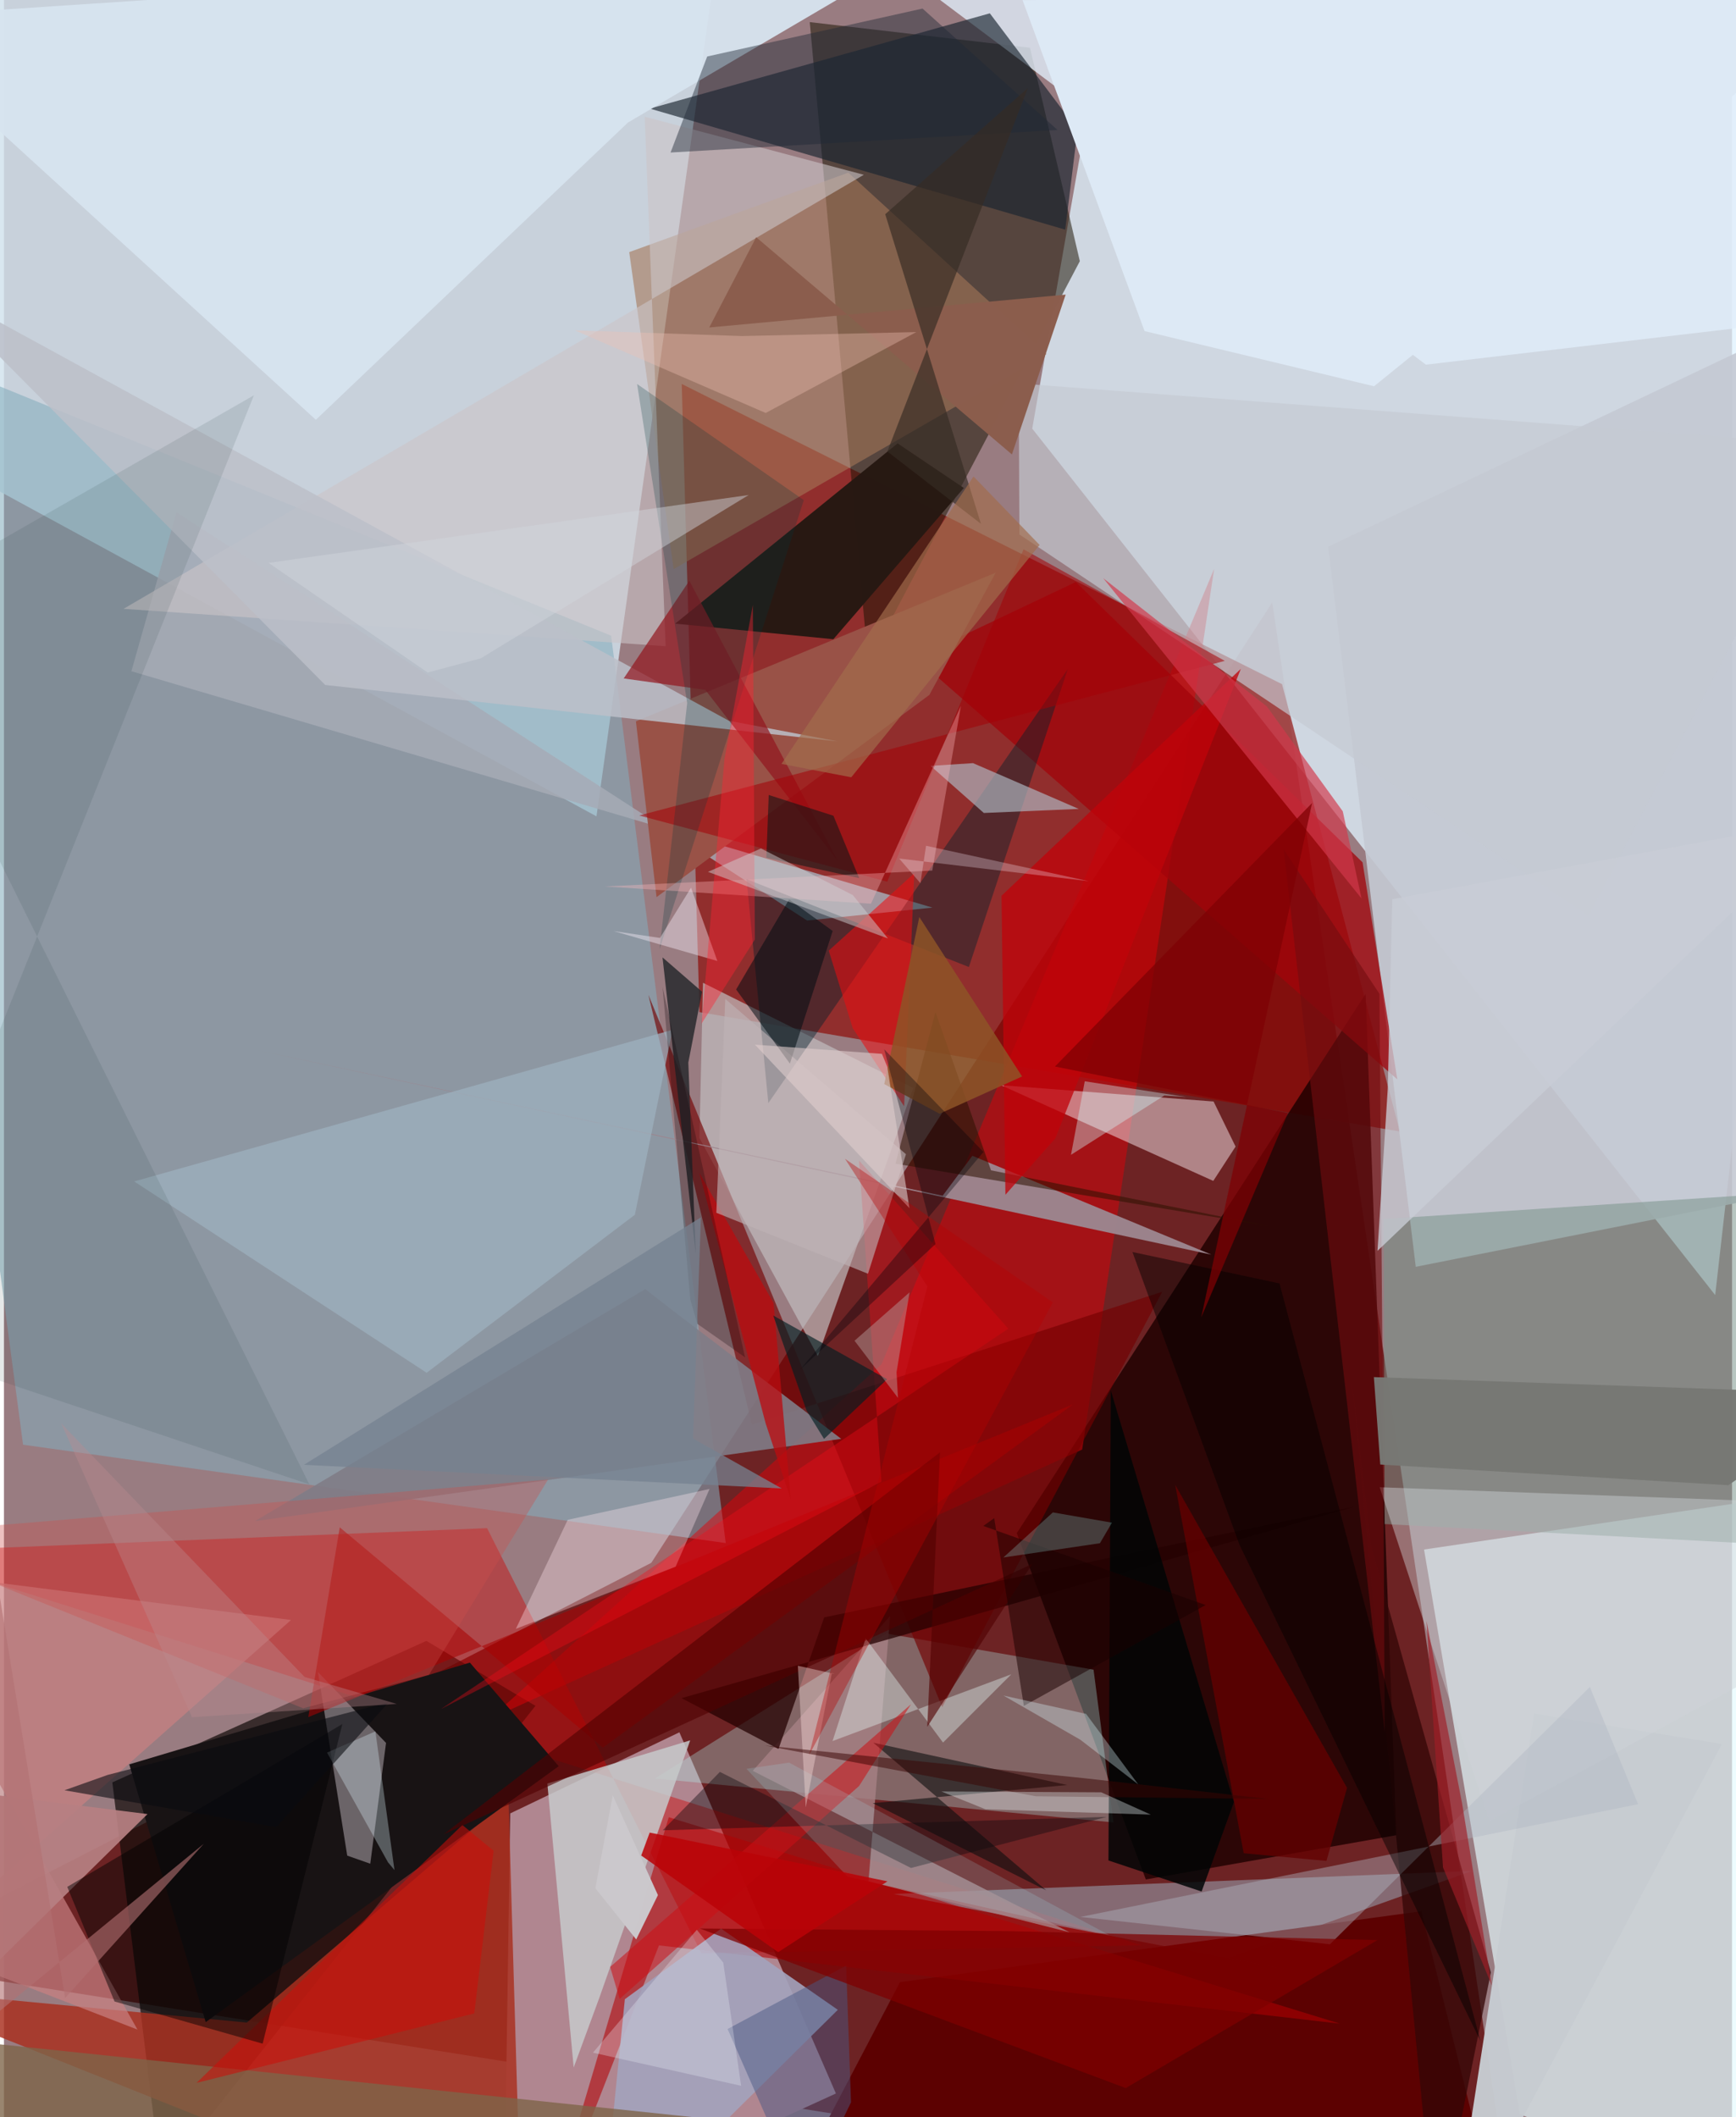 <svg xmlns="http://www.w3.org/2000/svg" width="228" height="278" viewBox="0 0 836 1024"><path fill="#997c81" d="M0 0h836v1024H0z"/><path fill="#5e0304" fill-opacity=".737" d="M313.16 755.884L-62 948.597l791.77 126.024-116.21-783.269z"/><path fill="#dff2fd" fill-opacity=".769" d="M898 8.506l-70.15 617.87-330.398-419.07 43.25-247.314z"/><path fill="#d1e2ed" fill-opacity=".835" d="M-62 205.058V-19.177L350.645-62l-63.997 456.84z"/><path fill="#8d0500" fill-opacity=".651" d="M327.895 185.718l290.411 145.185 56.999 216.382-338.846-57.756z"/><path fill="#e4fafd" fill-opacity=".667" d="M686.996 749.458l46.354 273.139L898 1086V718.204z"/><path fill="#b08690" d="M326.758 837.855l-81.83 39.218L241.75 1086l160.723-73.452z"/><path fill="#1d1504" fill-opacity=".533" d="M496.363 23.088l-106.54-12.393 28.27 310.017L520.478 126.33z"/><path fill="#200000" fill-opacity=".835" d="M673.593 887.617l-121.186 21.406-62.42-167.504L658.74 480.714z"/><path fill="#84acbb" fill-opacity=".565" d="M-62 162.415l355.743 145.051 55.43 438.859L9.24 698.755z"/><path fill="#130d0b" fill-opacity=".714" d="M52.433 862.07l23.57 191.385 181.115-228.4-52.734-31.419z"/><path fill="#c4c9d2" fill-opacity=".906" d="M898 569.937l-32.492-412.345-224.87 106.831 42.346 348.296z"/><path fill="#aff5f3" fill-opacity=".314" d="M527.112 807.566l9.637 73.873-221.88-21.244 112.01-70.13z"/><path fill="#cf0000" fill-opacity=".416" d="M-52.133 750.605l285.857-11.484 103.712 205.627 213.176-3.85z"/><path fill="#e20007" fill-opacity=".475" d="M585.442 275.15l-63.827 425.94-286.57 130.312 189.452-171.505z"/><path fill="#a9301f" fill-opacity=".827" d="M250.452 1086l-6.383-216.102L117.5 978.24-62 961.199z"/><path fill="#979ba9" fill-opacity=".592" d="M666.192 961.454l-235.889-45.393 279.791-11.147-117.274 42z"/><path fill="#e0edfa" fill-opacity=".796" d="M898 151.726V-8.685L370.267-62 687.92 176.374z"/><path fill="#f3e5ec" fill-opacity=".498" d="M585.177 532.755l10.648 21.81-10.786 16.6-102.675-46.284z"/><path fill="#19242e" fill-opacity=".651" d="M513.412 111.07l5.958-48.257-42.428-56.367-164.486 46.07z"/><path fill="#c1bdbe" fill-opacity=".698" d="M393.736 655.862l46.154-129.639-101.707-50.874-1.752 75.011z"/><path fill="#261812" fill-opacity=".973" d="M464.368 236.018l-63.13 73.154-76.512-7.535 107.594-87.19z"/><path fill="#d7e3ef" fill-opacity=".953" d="M301.878 59.255L150.892 203.038-62 8.693l507.158-33.527z"/><path fill="#5c0101" fill-opacity=".984" d="M433.485 958.685L685.683 924.4l40.105 161.6H366.732z"/><path fill="#740000" fill-opacity=".643" d="M311.757 481.175l142.15 344.516 106.467-200.929-198.528 64.267z"/><path fill="#a6abb5" fill-opacity=".843" d="M388.527 445.224l60.652-6.246-387.531-114.33 21.797-76.92z"/><path fill="#c98182" fill-opacity=".702" d="M-60.887 758.175l199.763 25.356-178.068 157.883L64.58 981.64z"/><path fill="#c6c9cb" fill-opacity=".843" d="M288.077 966.117l-12.462 33.862-12.738-137.34 69.099-20.88z"/><path fill="#a47659" fill-opacity=".592" d="M504.407 171.268l-95.936-87.76-105.991 38.43 21.496 153.308z"/><path fill="#9c848d" fill-opacity=".988" d="M468.494 559.014l-14.38 19.336-332.243-70.543 462.21 99.004z"/><path fill="#a1030a" fill-opacity=".749" d="M674.057 522.043l-16.802-104.962-138.728-135.596-77.458 36.757z"/><path fill="#181314" d="M225.398 804.147L60.622 853.363l36.98 124.657 170.775-123.77z"/><path fill="#c0b5be" fill-opacity=".498" d="M166.064 897.497l-14.151-88.777 32.93 34.272-7.632 58.421z"/><path fill="#b20002" fill-opacity=".565" d="M321.615 878.934l324.657 99.83-329.39-37.847L260.13 1086z"/><path fill="#995247" d="M315.697 433.919l-9.974-85.026 174.074-71.92-32.1 59.114z"/><path fill="#03222c" fill-opacity=".435" d="M359.237 425.219l10.545 108.324L514.648 323.59l-47.847 144.118z"/><path fill="#a2a2bc" fill-opacity=".898" d="M346.944 932.801l-46.568 34.139L288.352 1086l115.043-113.92z"/><path fill="#a68185" fill-opacity=".8" d="M515.449 934.558L418.24 909.94l10.454-128.331-66.447 74.885z"/><path fill="#7f7c86" fill-opacity=".902" d="M310.243 623.495l12.485 9.734 82.334 62.697-283.61 39.79z"/><path fill="#c4c9d2" fill-opacity=".671" d="M491.246 258.496l-.339-73.036 395.353 29.983L766.624 442.93z"/><path fill="#c7ccd1" fill-opacity=".969" d="M702.354 1073.382l-.51 12.618 129.239-242.485-90.868-14.779z"/><path fill="#9db0be" fill-opacity=".737" d="M204.479 663.964l100.745-76.432 18.223-89.456-260.455 73.339z"/><path fill="#789289" fill-opacity=".533" d="M898 574.482V749.35l-230.067-12.214-.456-147.546z"/><path fill="#cbc5c7" fill-opacity=".596" d="M57.859 294.479L415.984 84.53l-106.03-28.099 10.143 256.105z"/><path fill="#aeb8c2" fill-opacity=".671" d="M448.3 370.444l25.737 22.765 45.917-1.967-51.154-22.143z"/><path fill="#330707" fill-opacity=".765" d="M692.68 1086l26.652-132.013-58.006-206.56-9.143-78.808z"/><path fill="#2c1200" fill-opacity=".545" d="M450.632 489.433l26.871 76.604 134.152 26.965-180.36-30.169z"/><path fill="#240000" fill-opacity=".737" d="M653.178 728.79l-325.417 92.538 46.945 24.593 22.102-63.663z"/><path fill="#7e6549" fill-opacity=".788" d="M-53.434 983.37l495.448 52.032L-62 1022.976v-49.735z"/><path fill="#292b2e" fill-opacity=".855" d="M334.685 606.687l-3.607-92.768 6.647-34.252-19.133-16.603z"/><path fill="#ed0b0f" fill-opacity=".549" d="M440.396 422.36l-4.917 112.717-24.872-37.812-11.608-37.474z"/><path fill="#ffe6ee" fill-opacity=".353" d="M247.646 787.807l25.104-52.735 68.59-14.908-16.407 37.578z"/><path fill="#a80000" fill-opacity=".561" d="M162.45 738.722l-15.226 91.788L517.17 679.25 289.744 845.248z"/><path fill="#c0030a" fill-opacity=".761" d="M598.356 323.514L482.592 433.25l1.888 144.615 24.156-27.303z"/><path fill="#bbbfc8" fill-opacity=".847" d="M403.332 358.588l-247.92-27.292-193.638-195.203L350.67 348.596z"/><path fill="#dde9f5" d="M662.808 186.825L898-3.615 492.768.071l59.017 160.061z"/><path fill="#000505" fill-opacity=".847" d="M534.326 899.838l45.066 15.037 15.623-43.27-59.54-199.025z"/><path fill="#91151e" fill-opacity=".694" d="M331.559 280.891l-31.744 47.244 39.472 5.533 64.188 82.916z"/><path fill="#0d0e0e" fill-opacity=".592" d="M514.344 863.35l-94.072 8.772 83.97 42.178-83.689-71.423z"/><path fill="#cfd3d9" fill-opacity=".435" d="M718.609 880.942l152.623-82.905-23.857-72.058-181.843-6.651z"/><path fill="#a50006" fill-opacity=".549" d="M427.298 426.442l65.937-160.76 97.365 53.952-283.26 74.784z"/><path fill="#afb6c2" fill-opacity=".416" d="M790.558 872.635l-269.83 54.522 120.744 13.23 125.742-124.464z"/><path fill="#730d0f" fill-opacity=".604" d="M619.082 410.821l46.33 69.82 1.906 230.205.667 127.073z"/><path fill="#630000" fill-opacity=".78" d="M649.748 864.73l-9.962 35.33-40.048-3.714L566.62 718.19z"/><path fill="#f70917" fill-opacity=".357" d="M485.882 642.637L211.335 826.655 424.513 716.67 413.67 561.32z"/><path fill="#8b5d4d" fill-opacity=".992" d="M513.62 142.5l-172.422 15.884 22.709-43.637L487.624 219.79z"/><path fill="#b78082" fill-opacity=".922" d="M-21.645 1086l-31.975-87.408L69.444 877.407l-78.358-9.817z"/><path fill="#495884" fill-opacity=".482" d="M407.425 950.703l-57.355 30.655 36.612 83.424 23.092-47.965z"/><path fill="#e9fffd" fill-opacity=".369" d="M416.854 792.405l37.44 50.413 33.04-33.02-86.486 32.29z"/><path fill="#2a4042" fill-opacity=".118" d="M120.93 191.187L-62 647.794l209.762 70.158L-62 295.902z"/><path fill="#bc0b0f" fill-opacity=".757" d="M372.335 630.256l-35.933-62.99 32.086 121.198 12.133 36.667z"/><path fill="#cd0e09" fill-opacity=".553" d="M221.756 882.684l-128.611 124.74 134.388-33.597 9.356-78.691z"/><path fill="#510000" fill-opacity=".62" d="M497.44 756.45l-50.777 78.767 6.174-132.79-240.103 184.749z"/><path fill="#212937" fill-opacity=".447" d="M340.209 27.325L322.484 73.77l187.224-10.894-65.325-58.732z"/><path fill="#00393c" fill-opacity=".239" d="M317.147 459.153l69.802-217.254-80.664-56.175 24.24 154.32z"/><path fill="#000102" fill-opacity=".467" d="M163.719 833.847l-38.579 154.6-71.644-20.398-22.87-55.438z"/><path fill="#d2374b" fill-opacity=".671" d="M610.939 341.67l-79.182-62.053 124.99 154.927-9.071-42.151z"/><path fill="#011e22" fill-opacity=".643" d="M372.152 636.277l55.11 30.8-30.532 28.877-8.487-13.776z"/><path fill="#cc0f15" fill-opacity=".545" d="M297.86 966.824l115.858-103.036 25.088-39.499L293.26 951.333z"/><path fill="#c9cdd6" fill-opacity=".78" d="M664.48 604.999l4.961-78.372 2.182-91.7 211.965-39.168z"/><path fill="#c0b3b5" fill-opacity=".612" d="M436.369 558.244l-87.406-75.084-4.333 103.421 73.368 29.484z"/><path fill="#352b23" fill-opacity=".659" d="M426.33 103.614l46.315 149.741-45.293-34.975 68.002-175.805z"/><path fill="#efc1b2" fill-opacity=".365" d="M368.508 199.744l72.863-39.128-84.364 1.923-80.848-2.765z"/><path fill="#051516" fill-opacity=".529" d="M401.277 394.545l-31.305-10.048-1.14 30.381 44.907 9.84z"/><path fill="#ffb9c1" fill-opacity=".345" d="M449.095 421.06l-158.397 7.69 128.73 8.362 43.513-95.655z"/><path fill="#d2fdfe" fill-opacity=".373" d="M516.2 558.554l6.663-35.578 49.128 7.618-10.646-.722z"/><path fill="#100b0f" fill-opacity=".416" d="M318.704 885.244l27.645-28.236 92.45 46.465 94.613-24.7z"/><path fill="#a16c4c" fill-opacity=".675" d="M501.01 263.57l-91.113 112.37-33.76-6.464 92.907-139.026z"/><path fill="#000d11" fill-opacity=".533" d="M400.922 450.278l-20.704 64.16-26.018-35.86 25.626-43.557z"/><path fill="#cb4f4d" fill-opacity=".349" d="M205.581 810.09l-60.85 16.144L-62 742.597l325.23-26.99z"/><path fill="#7e0000" fill-opacity=".733" d="M485.86 934.015l178.625 4.323-121.798 71.59-206.042-77.181z"/><path fill-opacity=".459" d="M597.778 747.31l116.499 239.866-97.2-366.425-71.155-15.2z"/><path fill="#8e5527" fill-opacity=".839" d="M425.866 524.348l16.96-80.817 49.724 77.114-39.93 18.03z"/><path fill="#777874" fill-opacity=".976" d="M898 674.252l-235.272-8.192 3.09 42.283 168.386 10.005z"/><path fill="#e8edf6" fill-opacity=".302" d="M347.98 949.27l-12.798-15.91-50.242 59.442 71.678 16.028z"/><path fill="#a5f0fc" fill-opacity=".169" d="M534.763 936.006l-126.665-28.31-48.886-52.184 20.63-2.996z"/><path fill="#b17172" fill-opacity=".608" d="M96.654 891.786L29.588 966.37l-72.982-448.437L-62 1021.753z"/><path fill="#9f1e27" fill-opacity=".659" d="M705.4 872.187l14.366 88.09-23.584-57.04-8-119.264z"/><path fill="#e0cdce" fill-opacity=".584" d="M363.295 505.263l74.75 79.091-10.679-68.278-2.626-6.359z"/><path fill="#d8eff7" fill-opacity=".329" d="M156.303 847.667l23.385-10.264 9.233 67.082-3.132-3.756z"/><path fill="#f5dbd8" fill-opacity=".412" d="M400.549 809.078l-12.67 65.092-3.814-68.51 17.976 4.015z"/><path fill="#b70000" fill-opacity=".369" d="M507.408 629.9L389.484 848.88l57.241-226.71-39.876-61.725z"/><path fill="#d1d5dd" fill-opacity=".455" d="M204.982 325.268l25.655-6.843 129.644-79.008-232.267 32.831z"/><path fill="#1a0000" fill-opacity=".518" d="M493.397 825.089l87.945-48.797-107.559-38.243 5.28-3.768z"/><path fill="#cbc8cc" fill-opacity=".996" d="M286.1 913.271l19.76 24.764 10.52-21.439-21.856-48.27z"/><path fill="#090b10" fill-opacity=".58" d="M29.288 865.892l20.872-7.42 136.03-35.206-54.414 60.469z"/><path fill="#98eae9" fill-opacity=".239" d="M536.021 736.464l-28.597-4.968-23.939 21.802 46.71-6.894z"/><path fill="#390403" fill-opacity=".51" d="M368.169 844.257l154.342 15.792 89.429 10.06-112.753-1.306z"/><path fill="#ecf9fc" fill-opacity=".353" d="M453.486 866.475l77.365.411 23.947 10.79-79.934-2.594z"/><path fill="#f5edf9" fill-opacity=".42" d="M317.38 453.65l15.01-24.316 12.744 35.471-50.272-14.49z"/><path fill="#f6e8f6" fill-opacity=".29" d="M433.065 415.237l10.296 11.935 2.732-18.105 78.771 17.146z"/><path fill="#ff2331" fill-opacity=".408" d="M348.565 367.058l-11.084 128.054 25.788-40.697-.973-161.827z"/><path fill="#000209" fill-opacity=".345" d="M385.35 662.215l88.508-105.05-48-49.625 24.794 94.173z"/><path fill="#bb8b91" fill-opacity=".369" d="M90.988 830.549l99.04-6.42-44.618-13.056L27.705 688.436z"/><path fill="#7e0103" fill-opacity=".729" d="M621.159 538.37l-41.954 98.82 53.644-248.809-124.396 127.457z"/><path fill="#daf8fd" fill-opacity=".337" d="M523.504 828.95l25.214 34.092-28.015-21.605-37.185-21.36z"/><path fill="#d1d2d4" fill-opacity=".471" d="M410.651 432.916l-44.444-22.54-25.629 11.314 87.067 32.218z"/><path fill="#baa3a3" fill-opacity=".435" d="M411.485 648.456l21.017 27.658-.694-12.394 6.3-38.667z"/><path fill="#0f0007" fill-opacity=".259" d="M332.04 628.607l-13.425-151.18 39.896 179.06-23.083-16.184z"/><path fill="#768290" fill-opacity=".749" d="M376.27 719.914l-42.907-24.14 3.806-106.987-192.057 119.698z"/><path fill="#ba0307" fill-opacity=".859" d="M308.283 897.443L374.54 944.2l52.872-34.258-115.029-23.58z"/></svg>